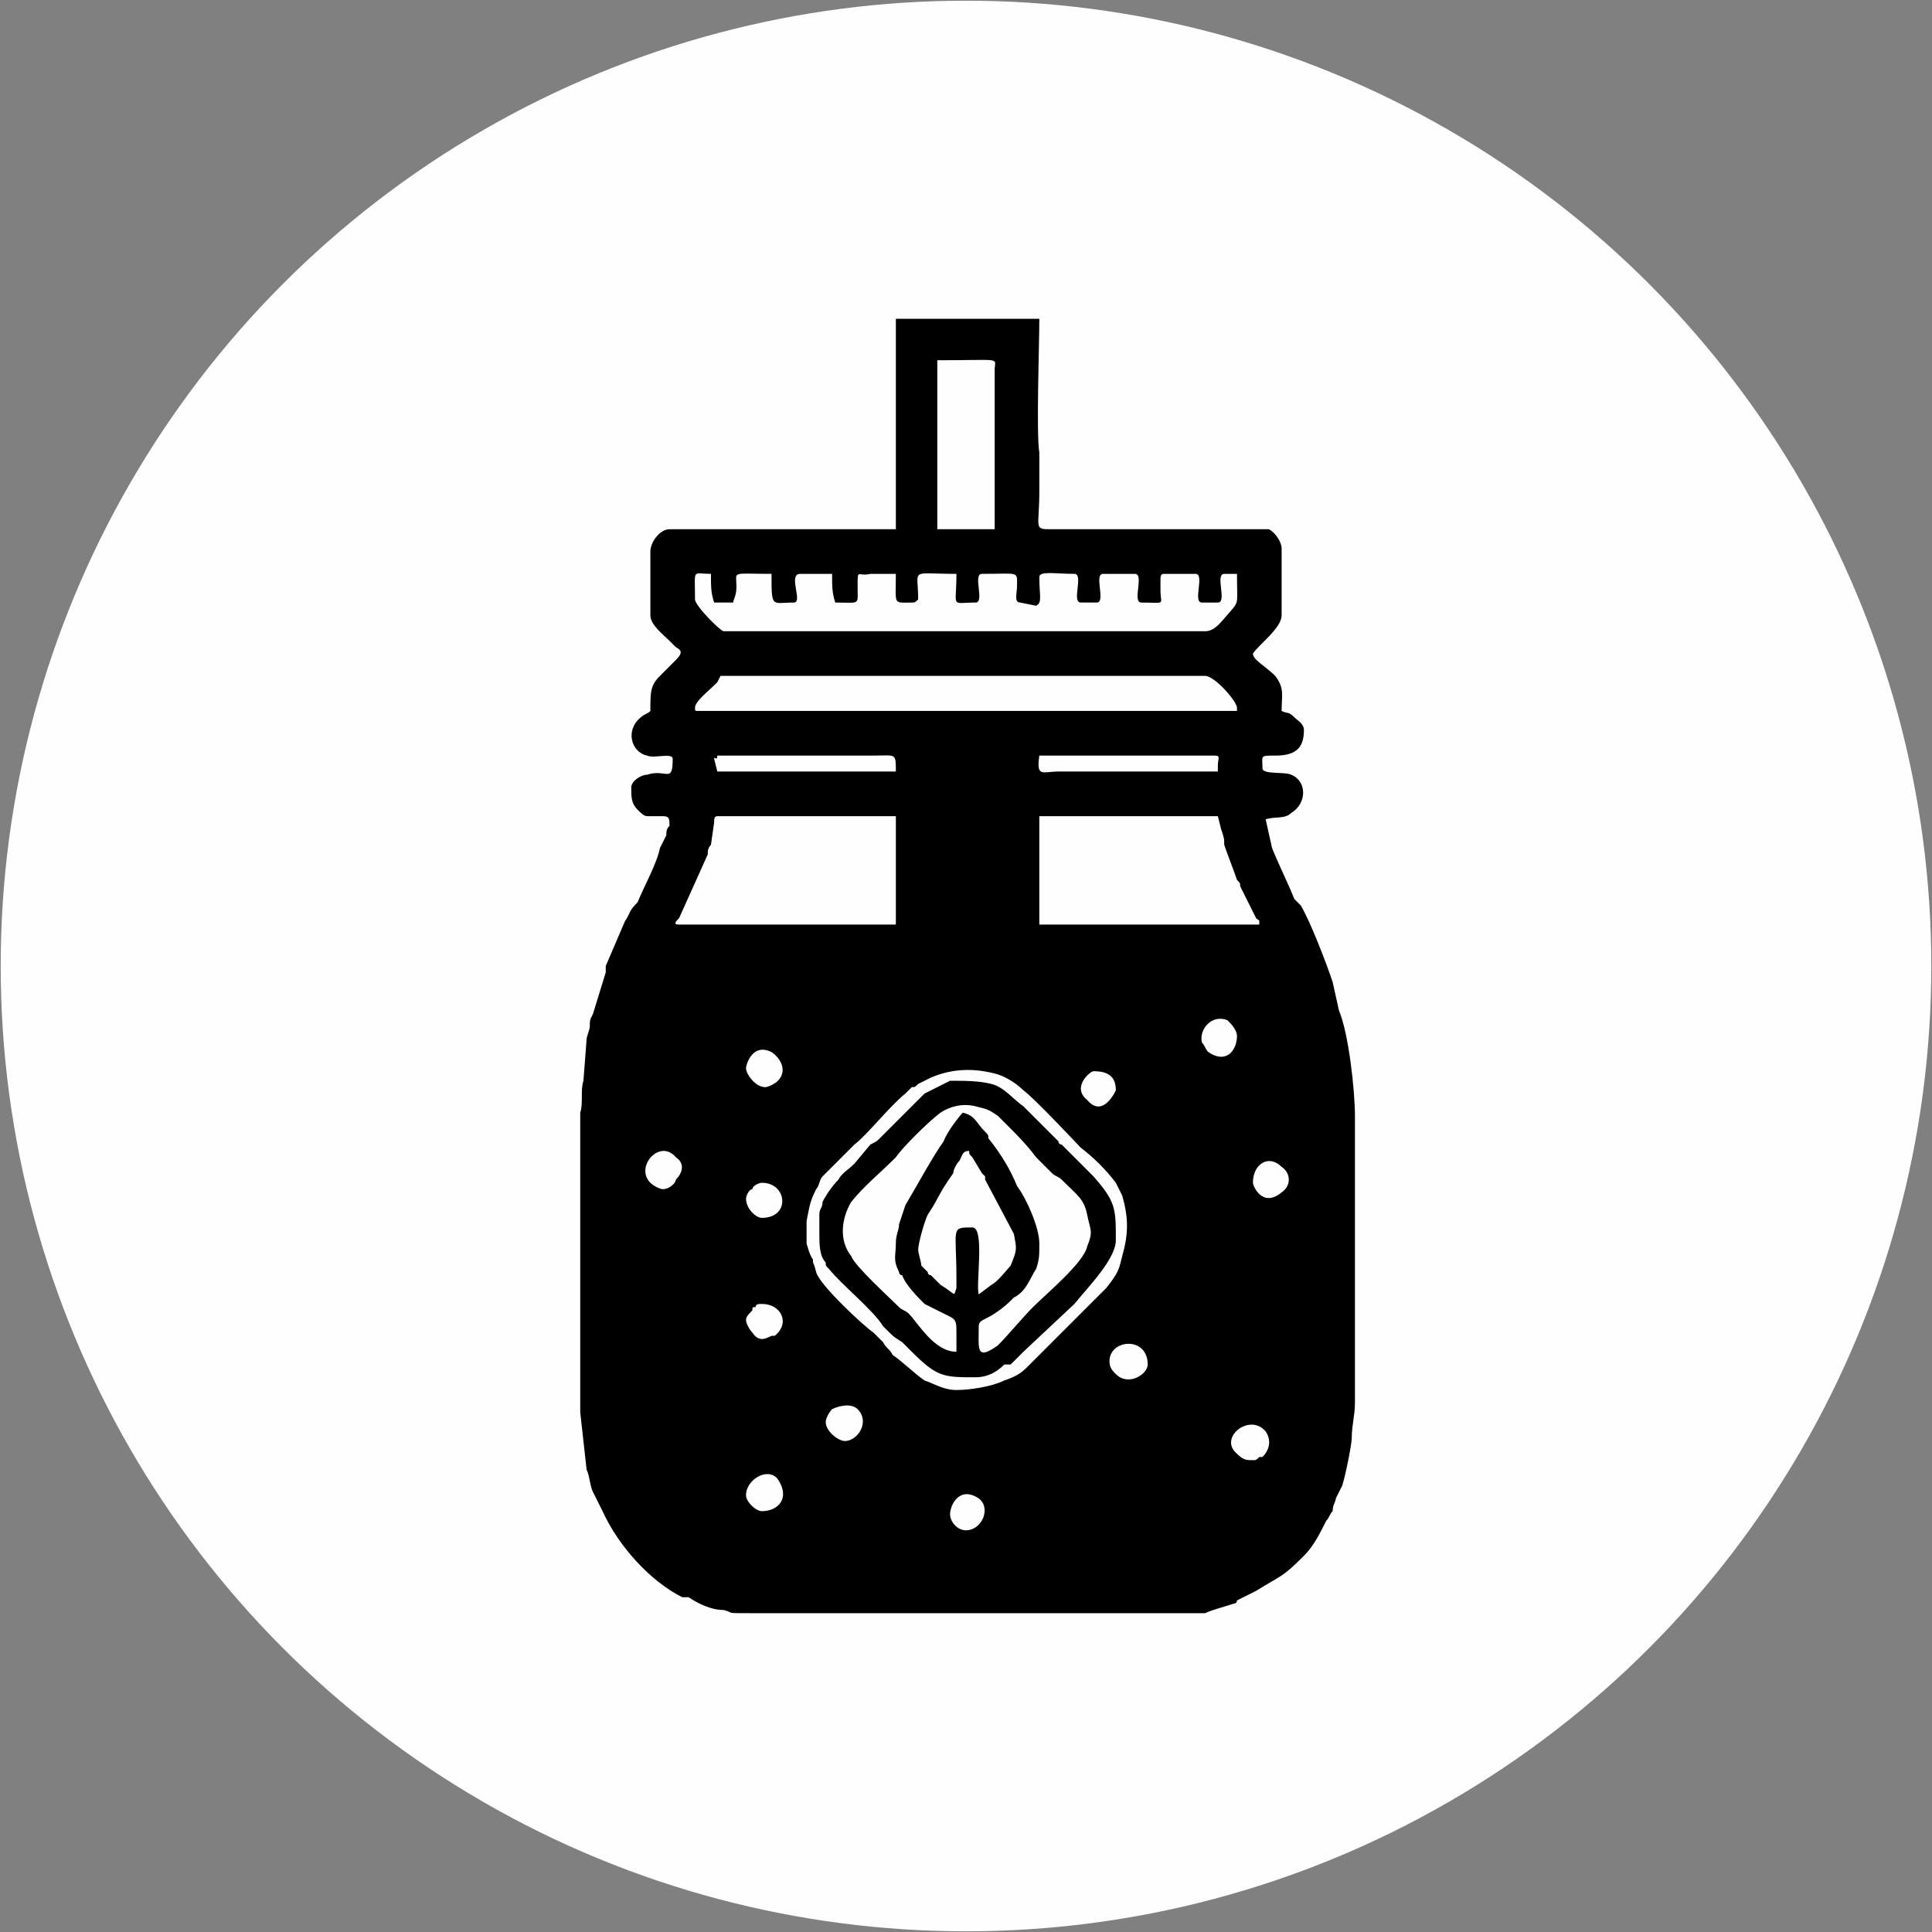 <?xml version="1.0" encoding="UTF-8"?>
<!DOCTYPE svg PUBLIC "-//W3C//DTD SVG 1.1//EN" "http://www.w3.org/Graphics/SVG/1.1/DTD/svg11.dtd">
<!-- Creator: CorelDRAW X7 -->
<svg xmlns="http://www.w3.org/2000/svg" xml:space="preserve" width="5.161in" height="5.161in" version="1.1" style="shape-rendering:geometricPrecision; text-rendering:geometricPrecision; image-rendering:optimizeQuality; fill-rule:evenodd; clip-rule:evenodd"
viewBox="0 0 606 606"
 xmlns:xlink="http://www.w3.org/1999/xlink">
 <rect x="0" y="0" width="606" height="606" fill="#808080" stroke="none"/>
 <defs>
  <style type="text/css">
   <![CDATA[
    .str0 {stroke:#FEFEFE;stroke-width:11.566}
    .fil0 {fill:#FEFEFE}
    .fil1 {fill:#010000}
   ]]>
  </style>
 </defs>
 <g id="Layer_x0020_1">
  <g id="_800452256">
   <circle class="fil0 str0" cx="303" cy="303" r="297"/>
   <g>
    <path class="fil1" d="M298 475c0,-3 3,-9 9,-5 4,3 1,10 -4,10 -3,0 -5,-3 -5,-5zm78 31l-24 0 -115 0c-11,0 -6,0 -10,-1 -4,0 -8,-2 -11,-4 -1,0 -1,0 -2,0 -10,-5 -20,-16 -25,-27l-3 -6c-1,-2 -1,-5 -2,-7l-2 -18c0,-1 0,-2 0,-4l0 -17c0,-1 0,-1 0,-2 0,-2 0,-3 0,-5 0,-6 0,-13 0,-19l0 -10c0,-8 0,-4 0,-9 0,-1 0,-1 0,-3l0 -12c0,-1 0,-2 0,-4l0 -9c1,-3 0,-7 1,-10l1 -13c0,-1 1,-3 1,-4 0,-2 0,-2 1,-4l4 -13c0,-1 0,-1 0,-2l6 -14c2,-3 1,-3 4,-6 2,-5 6,-12 7,-17l2 -4c0,-1 0,-2 1,-3 0,-2 0,-3 -2,-3 -1,0 -3,0 -5,0 -1,0 -2,-1 -3,-2 -2,-2 -2,-4 -2,-7 0,-2 3,-4 5,-4 6,-2 8,3 8,-5 0,-2 -6,0 -8,-1 -5,-1 -7,-8 -2,-12 1,-1 2,-1 3,-2 0,-6 0,-8 3,-11l5 -5c2,-2 2,-3 0,-4l-2 -2c-2,-2 -6,-5 -6,-8l0 -20c0,-3 3,-7 6,-7l71 0 0 -66 45 0c0,8 -1,36 0,42 0,6 0,7 0,12 0,12 -2,12 4,12 9,0 66,0 68,0 2,1 4,4 4,6l0 21c0,4 -7,9 -9,12 0,2 4,4 7,7 3,4 2,6 2,11 2,1 2,0 4,2 1,1 3,2 3,4 0,6 -3,8 -9,8 -5,0 -4,0 -4,4 0,2 7,1 9,2 5,2 5,9 0,12 -2,2 -5,1 -8,2l2 9c2,5 5,11 7,16 1,1 1,1 2,2 3,5 8,18 10,24l2 9c3,7 5,25 5,33l0 90c0,4 -1,7 -1,11 0,2 -2,12 -3,15l-2 4c0,1 -1,2 -1,4 -1,1 -1,2 -2,3 -2,4 -4,8 -7,11 -7,7 -7,6 -15,11l-6 3c0,1 -1,1 -1,1 -3,1 -7,2 -9,3l-2 0zm-142 -37c0,-5 7,-9 10,-5 4,6 0,10 -5,10 -2,0 -5,-3 -5,-5zm159 -11c-2,0 -3,0 -5,-2 -6,-5 4,-13 9,-7 2,3 1,6 -1,8 -1,0 0,0 -1,0 -1,1 -1,1 -2,1zm-134 -12c0,-1 1,-3 2,-4 2,-1 6,-2 8,0 4,4 0,10 -4,10 -2,0 -6,-3 -6,-6zm89 -19c0,-7 12,-8 12,1 0,3 -6,7 -10,3 -1,-1 -2,-2 -2,-4zm-109 -18c6,0 9,6 4,10 0,0 0,0 -1,0 -2,1 -4,2 -6,-1 -1,-1 -2,-3 -2,-4 0,-1 1,-2 2,-3 0,-1 0,-1 1,-1 0,-1 1,-1 2,-1zm14 -19c0,-3 0,-5 0,-7 1,-5 1,-6 3,-10 1,-1 1,-3 2,-4l10 -10c4,-3 11,-12 16,-16l2 -2c1,0 1,0 2,-1l4 -2c7,-3 14,-3 21,-1 3,1 6,3 8,5 3,2 18,18 18,18 4,3 8,7 11,11l2 4c2,7 2,12 0,19 -1,4 -1,5 -5,10l-12 12c-3,3 -1,1 -5,5l-8 8c-2,2 -4,3 -7,4 -4,2 -11,3 -15,3 -4,0 -7,-2 -10,-3 -3,-2 -7,-6 -10,-8 -1,-2 -2,-2 -3,-4 -1,-1 -2,-2 -3,-3 -3,-2 -17,-15 -18,-19 -1,-4 -1,-2 -1,-4 -1,-1 -2,-5 -2,-5zm-14 -19c8,0 9,11 0,11 -2,0 -5,-3 -5,-6 0,-1 1,-3 2,-3 0,-1 2,-2 3,-2zm154 0c0,-6 5,-9 9,-5 3,2 3,6 0,8 -6,5 -9,-2 -9,-3zm-185 2c-1,0 -3,-1 -4,-2 -5,-5 3,-14 8,-8 3,2 2,5 0,7 0,1 -2,3 -4,3zm135 -37c5,0 7,2 7,6 0,0 -4,9 -9,3 -5,-4 1,-9 2,-9zm-109 -1c0,-1 2,-8 8,-5 3,2 5,6 2,9 -1,1 -3,2 -4,2 -3,0 -6,-4 -6,-6zm154 -10c0,4 -3,9 -9,5 -1,-1 -1,-2 -2,-3 -1,-4 3,-9 8,-7 1,1 3,3 3,5zm-163 -69l56 0 0 34 -68 0c-2,0 -1,-1 0,-2l9 -20c0,-1 0,-2 1,-3l1 -7c0,-1 0,-2 1,-2zm170 34l-69 0 0 -34 56 0 1 4c1,3 1,3 1,5 1,3 3,8 4,11 1,1 1,1 1,2l5 10c1,1 1,0 1,2zm-13 -48l-50 0c-5,0 -7,2 -6,-5l55 0c2,0 1,1 1,3l0 2zm-157 -5l49 0c7,0 7,-1 7,5l-56 0 -1 -4c0,-1 1,1 1,-1zm-7 -15c0,-2 4,-5 7,-8l1 -2c1,0 1,0 2,0l28 0c7,0 2,0 10,0l79 0c2,0 3,0 5,0l28 0c3,0 10,8 10,10l0 1 -169 0c-1,0 -1,0 -1,-1zm147 -42l10 0c3,0 -1,9 2,9l5 0c3,0 -1,-9 2,-9l4 0c0,11 1,8 -4,14 -1,1 -3,4 -6,4l-151 0c-1,0 -9,-8 -9,-10 0,-10 -1,-8 5,-8 0,4 0,6 1,9l6 0c0,-1 1,-2 1,-5 0,-5 -2,-4 11,-4 0,11 0,9 7,9 3,0 -2,-9 2,-9l10 0c0,4 0,6 1,9 8,0 7,1 7,-5 0,-6 0,-3 4,-4l8 0c0,10 -1,9 5,9 1,0 1,0 2,-1 0,-10 -3,-8 12,-8 0,11 -2,9 6,9 3,0 -1,-9 2,-9 12,0 11,-1 11,4 0,2 -1,5 1,5 0,0 5,1 5,1 2,-1 1,-3 1,-9 0,-2 5,-1 11,-1 3,0 -1,9 2,9l5 0c3,0 -1,-9 2,-9l10 0c3,0 -1,9 2,9 8,0 6,1 6,-4 0,-2 0,-1 0,-3 0,-1 0,-2 1,-2zm-53 -64l0 50 -18 0 0 -53c21,0 18,-1 18,3z"/>
    <path class="fil1" d="M288 392c0,-2 2,-9 3,-11 4,-6 3,-6 8,-13 0,-1 1,-3 2,-4 1,-2 1,-3 3,-3 0,1 0,1 1,2l3 5c0,0 1,1 1,1 0,1 0,0 0,1l9 17c1,5 1,5 -1,10 -1,1 -4,5 -6,6l-4 3c-1,-3 2,-21 -2,-21 -7,0 -5,0 -5,16 0,1 0,2 0,3 -1,3 0,2 -5,-1l-3 -3c-1,0 -1,-1 -1,-1 -1,-1 -1,-1 -2,-2 0,-1 -1,-4 -1,-5zm-7 -2c0,4 -1,5 1,9 0,0 0,1 1,1 1,3 5,7 7,9l8 4c2,1 2,2 2,5 0,2 0,4 0,6 -7,0 -12,-9 -15,-12 -1,-1 -2,-1 -3,-2 -3,-3 -14,-13 -15,-16 -4,-5 -3,-12 0,-17 4,-5 9,-9 14,-14 2,-3 10,-11 14,-14 3,-2 7,-3 11,-2 4,1 4,1 7,3 1,1 2,2 3,3 3,3 6,6 9,10l5 5c1,1 2,1 3,2 5,5 7,6 8,11 1,5 2,5 0,10 -1,5 -13,15 -17,19 -3,3 -8,9 -11,12 -7,5 -6,1 -6,-6 0,-2 2,-2 5,-4 3,-2 4,-3 6,-5 4,-2 5,-6 7,-9 1,-3 1,-4 1,-8 0,-5 -4,-14 -7,-18 -2,-5 -5,-10 -9,-15 0,-1 0,-1 -1,-2 -3,-3 -3,-5 -7,-6 -1,1 -5,6 -6,9 -3,4 -9,15 -12,20l-2 6c0,2 -1,3 -1,6zm-24 -3c0,3 0,7 2,9 0,1 0,1 1,2 4,5 14,13 17,18 4,4 3,3 6,5 1,1 2,2 3,3 8,8 10,8 20,8 5,0 8,-3 9,-4 1,0 1,0 2,0 1,-1 3,-3 4,-4l16 -15c4,-5 13,-14 13,-20 0,-10 0,-12 -7,-20l-4 -4c0,0 0,0 0,0 0,0 0,0 0,0l-6 -6c-1,0 -1,-1 -1,-1l-11 -11c-3,-2 -6,-6 -10,-7 -4,-1 -8,-1 -13,-1l-8 4c-3,3 -10,10 -14,14 -1,1 -1,1 -3,2l-5 6c-2,2 -4,3 -5,5 -2,2 -4,5 -5,7 0,2 -1,2 -1,4 0,2 0,3 0,6z"/>
   </g>
  </g>
 </g>
</svg>
